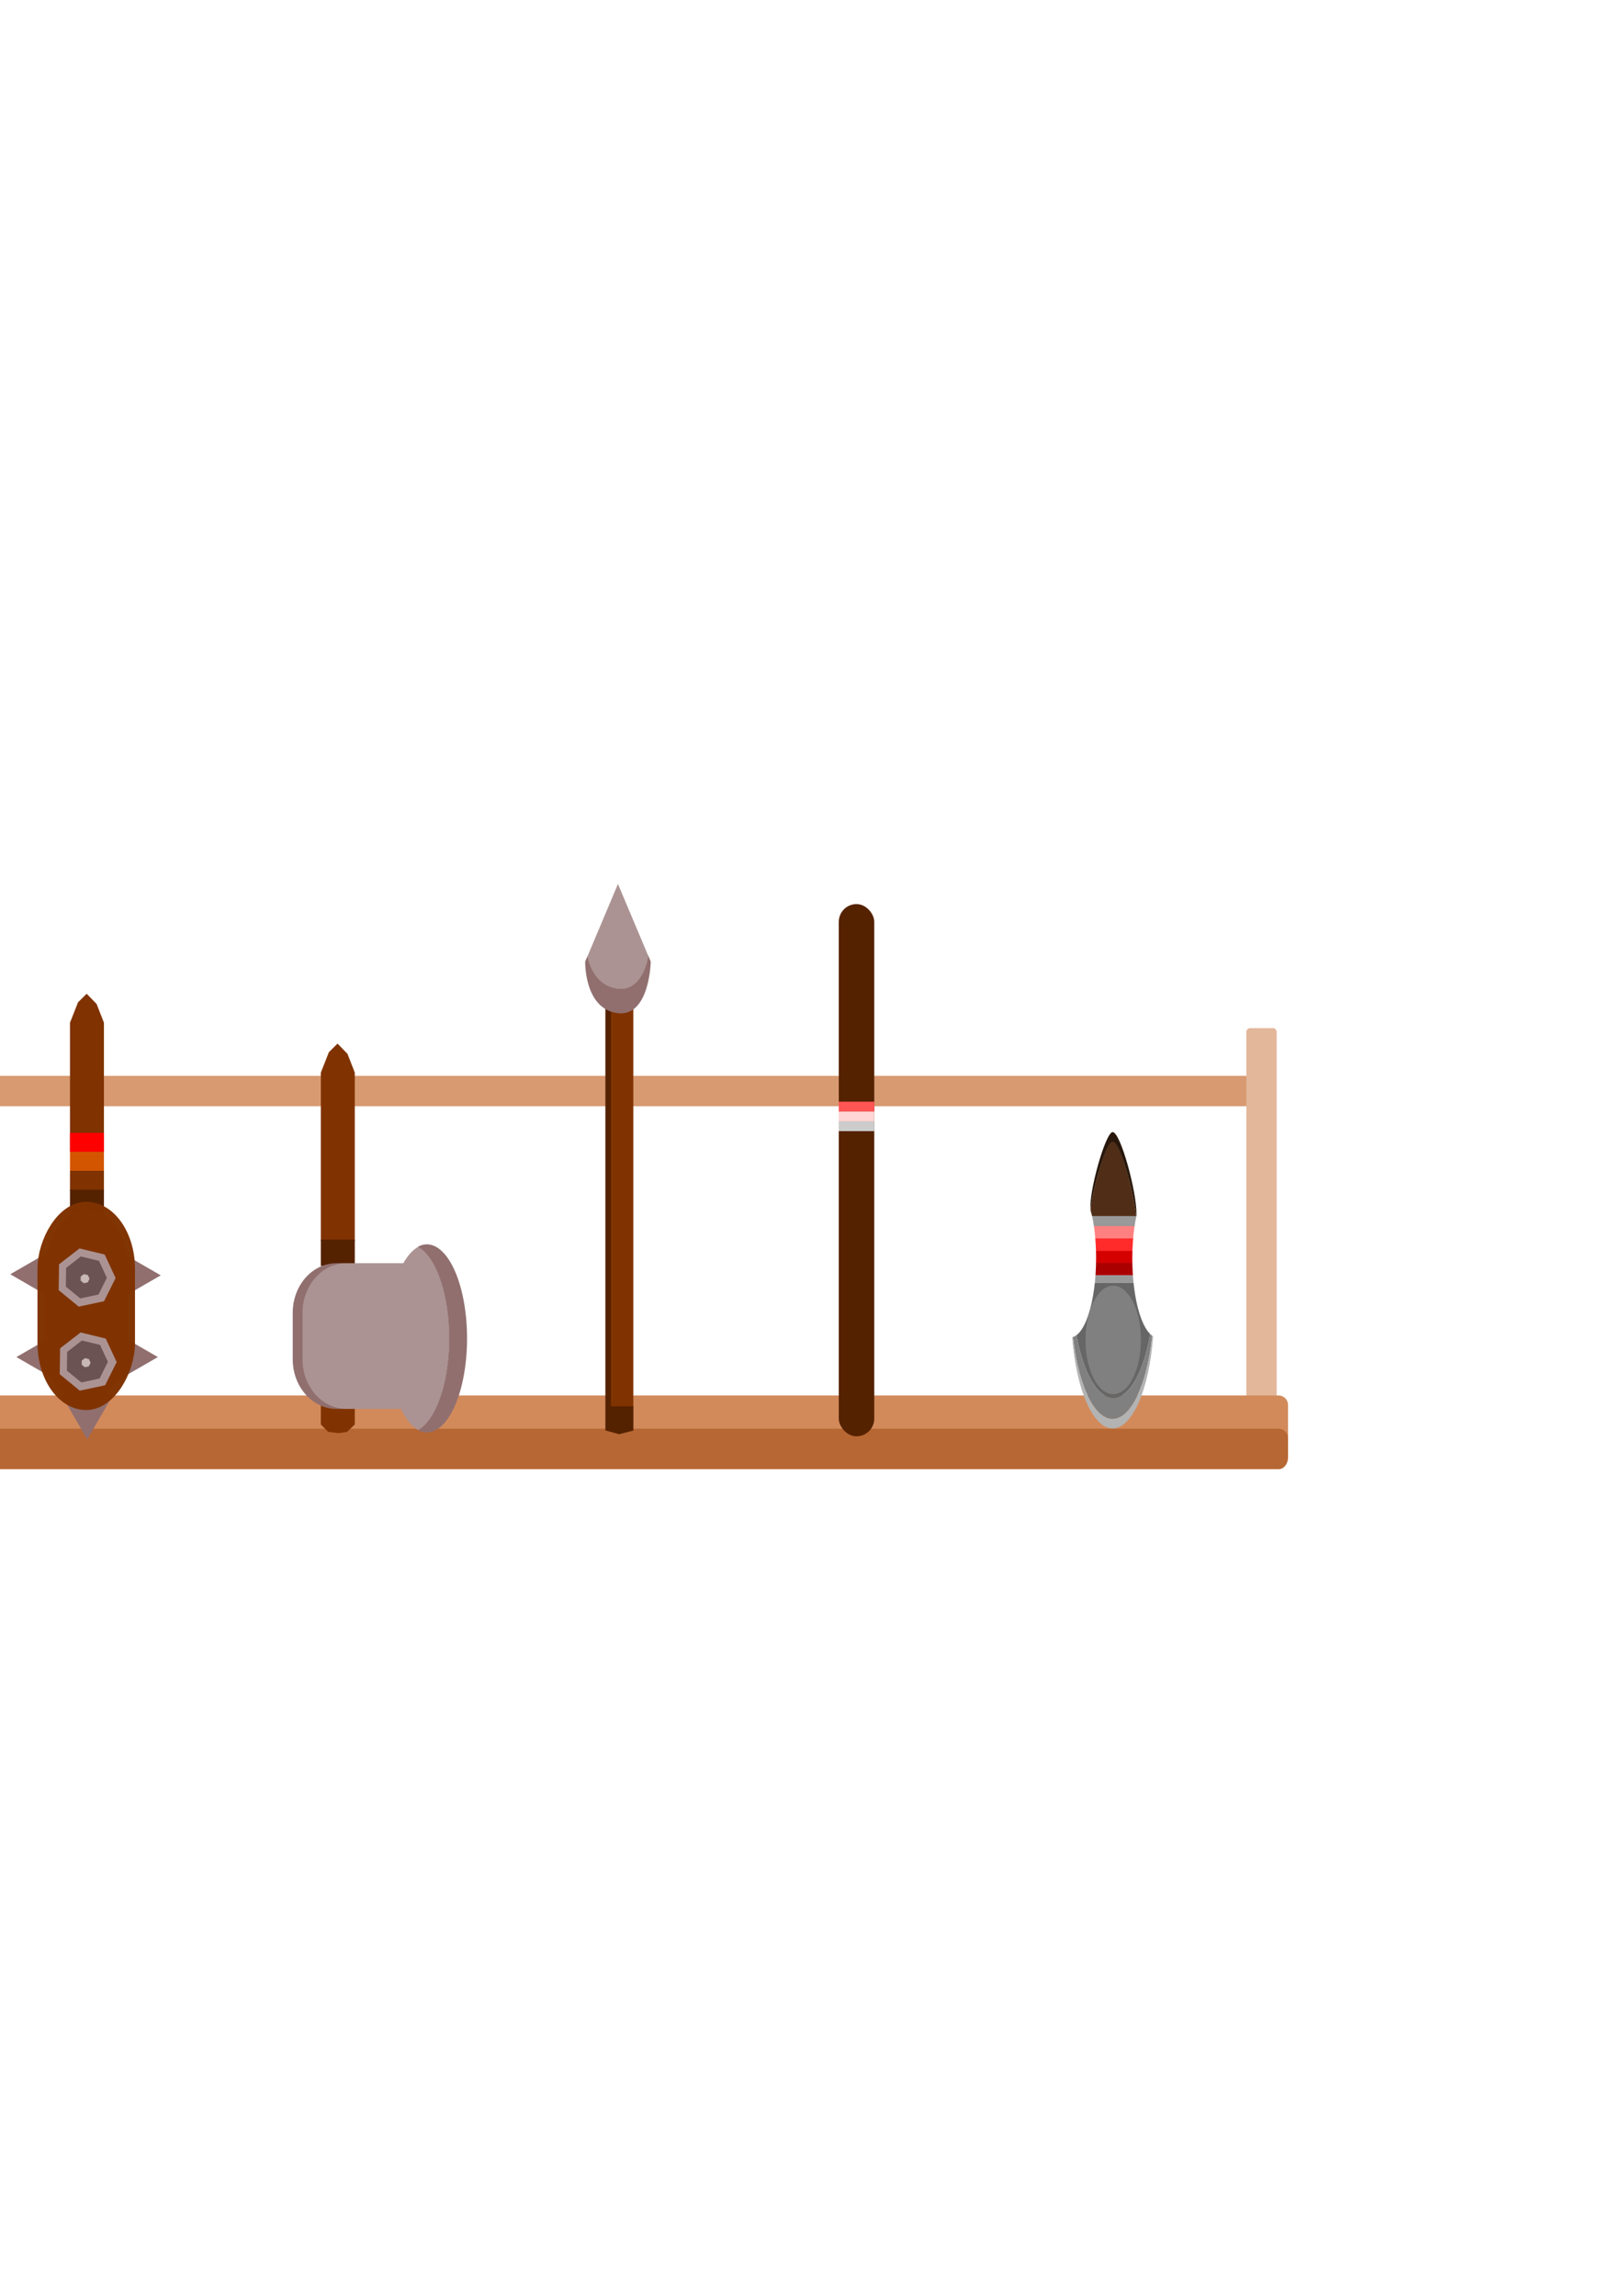 <?xml version="1.0" encoding="UTF-8" standalone="no"?>
<!-- Created with Inkscape (http://www.inkscape.org/) -->

<svg
   xmlns:dc="http://purl.org/dc/elements/1.1/"
   xmlns:cc="http://creativecommons.org/ns#"
   xmlns:rdf="http://www.w3.org/1999/02/22-rdf-syntax-ns#"
   xmlns:svg="http://www.w3.org/2000/svg"
   xmlns="http://www.w3.org/2000/svg"
   xmlns:sodipodi="http://sodipodi.sourceforge.net/DTD/sodipodi-0.dtd"
   xmlns:inkscape="http://www.inkscape.org/namespaces/inkscape"
   width="210mm"
   height="297mm"
   viewBox="0 0 210 297"
   version="1.1"
   id="svg8"
   inkscape:version="0.92.1 r15371"
   sodipodi:docname="docs #1.svg">
  <defs
     id="defs2" />
  <sodipodi:namedview
     id="base"
     pagecolor="#ffffff"
     bordercolor="#666666"
     borderopacity="1.0"
     inkscape:pageopacity="0.0"
     inkscape:pageshadow="2"
     inkscape:zoom="0.70710678"
     inkscape:cx="230.5257"
     inkscape:cy="510.69849"
     inkscape:document-units="mm"
     inkscape:current-layer="layer1"
     showgrid="false"
     inkscape:window-width="1280"
     inkscape:window-height="701"
     inkscape:window-x="-4"
     inkscape:window-y="-4"
     inkscape:window-maximized="1"
     objecttolerance="1"
     guidetolerance="1" />
  <g
     inkscape:label="Camada 1"
     inkscape:groupmode="layer"
     id="layer1">
    <g
       id="g4285"
       transform="translate(-135.411,97.367)"
       inkscape:export-xdpi="90"
       inkscape:export-ydpi="90">
      <g
         id="g4280">
        <path
           transform="scale(-1)"
           style="fill:#d89a71;fill-opacity:1;stroke:none;stroke-width:2.238;stroke-miterlimit:4;stroke-dasharray:none;stroke-opacity:0.987"
           d="m -298.976,-45.74 h 169.281 c 0.279,0 0.504,0.225 0.504,0.504 v 2.921 c 0,0.279 -0.225,0.504 -0.504,0.504 h -169.281 c -0.279,0 -0.504,-0.225 -0.504,-0.504 v -2.921 c 0,-0.279 0.225,-0.504 0.504,-0.504 z"
           id="rect4871-4-9"
           inkscape:connector-curvature="0"
           sodipodi:nodetypes="sssssssss" />
        <path
           transform="rotate(90)"
           style="fill:#e3b79a;fill-opacity:1;stroke:none;stroke-width:1.538;stroke-miterlimit:4;stroke-dasharray:none;stroke-opacity:0.987"
           d="m 36.141,-300.602 h 52.313 c 0.279,0 0.504,0.225 0.504,0.504 v 2.921 c 0,0.279 -0.225,0.504 -0.504,0.504 H 36.141 c -0.279,0 -0.504,-0.225 -0.504,-0.504 v -2.921 c 0,-0.279 0.225,-0.504 0.504,-0.504 z"
           id="rect4871-4-5"
           inkscape:connector-curvature="0"
           sodipodi:nodetypes="sssssssss" />
        <rect
           style="fill:#e3b79a;fill-opacity:1;stroke:none;stroke-width:1.538;stroke-miterlimit:4;stroke-dasharray:none;stroke-opacity:0.987"
           id="rect4871-4"
           width="53.32"
           height="3.929"
           x="35.637"
           y="-130.43"
           ry="0.504"
           transform="rotate(90)" />
      </g>
      <path
         inkscape:connector-curvature="0"
         id="path5110"
         d="m 302.069,87.67 c 0,-0.212 -0.034,-0.414 -0.096,-0.597 -0.062,-0.183 -0.151,-0.349 -0.261,-0.487 -0.111,-0.139 -0.243,-0.25 -0.389,-0.328 -0.146,-0.077 -0.307,-0.12 -0.477,-0.12 H 126.386 c -0.169,0 -0.33,0.043 -0.477,0.12 -0.146,0.077 -0.279,0.189 -0.389,0.328 -0.111,0.139 -0.2,0.304 -0.261,0.487 -0.062,0.183 -0.096,0.385 -0.096,0.597 v 3.496 c 0,0.849 0.546,1.533 1.224,1.533 h 174.46 c 0.678,0 1.224,-0.684 1.224,-1.533 z"
         style="fill:#b76733;fill-opacity:1;stroke:none;stroke-width:4.017;stroke-miterlimit:4;stroke-dasharray:none;stroke-opacity:0.987"
         sodipodi:nodetypes="ccscsscscsssscc" />
      <path
         inkscape:connector-curvature="0"
         id="rect4871"
         d="m 126.386,83.158 c -0.678,0 -1.224,0.546 -1.224,1.224 v 4.303 c 0,-0.169 0.034,-0.33 0.096,-0.477 0.062,-0.146 0.151,-0.279 0.261,-0.389 0.111,-0.111 0.243,-0.2 0.389,-0.261 0.146,-0.062 0.307,-0.096 0.477,-0.096 h 174.46 c 0.169,0 0.33,0.034 0.477,0.096 0.146,0.062 0.279,0.151 0.389,0.261 0.111,0.111 0.2,0.243 0.261,0.389 0.062,0.146 0.096,0.307 0.096,0.477 v -4.303 c 0,-0.678 -0.546,-1.224 -1.224,-1.224 z"
         style="fill:#d28a5b;fill-opacity:1;stroke:none;stroke-width:3.589;stroke-miterlimit:4;stroke-dasharray:none;stroke-opacity:0.987"
         sodipodi:nodetypes="ssccccssscccsss" />
    </g>
    <g
       id="g4293"
       inkscape:export-xdpi="90"
       inkscape:export-ydpi="90"
       transform="translate(-95.067,97.367)">
      <path
         inkscape:connector-curvature="0"
         id="path4699-4"
         d="m 136.581,63.146 v -21.758 l 1.041,-2.64 1.119,-1.109 1.286,1.326 0.946,2.422 v 21.758 z"
         style="fill:#803300;stroke:none;stroke-width:8.826;stroke-miterlimit:4;stroke-dasharray:none;stroke-opacity:0.987" />
      <path
         inkscape:connector-curvature="0"
         id="rect4567-5-7"
         d="m 136.581,62.994 h 4.393 v 3.404 h -4.393 z"
         style="fill:#552200;stroke:none;stroke-width:8.799;stroke-miterlimit:4;stroke-dasharray:none;stroke-opacity:0.987" />
      <path
         sodipodi:nodetypes="cccccccc"
         inkscape:connector-curvature="0"
         id="rect4567-5-9-7"
         d="m 140.974,84.308 v 2.606 l -1.041,0.977 -1.119,0.143 -1.286,-0.171 -0.947,-0.949 v -2.606 z"
         style="fill:#803300;stroke:none;stroke-width:3.167;stroke-miterlimit:4;stroke-dasharray:none;stroke-opacity:0.987" />
      <path
         inkscape:connector-curvature="0"
         id="path4694-9"
         d="m 139.657,84.895 c -0.38,0 -0.751,-0.045 -1.108,-0.13 -0.358,-0.085 -0.702,-0.211 -1.031,-0.373 -0.328,-0.162 -0.64,-0.361 -0.932,-0.592 -0.292,-0.231 -0.563,-0.493 -0.811,-0.784 -0.248,-0.291 -0.472,-0.609 -0.669,-0.951 -0.197,-0.342 -0.366,-0.708 -0.505,-1.093 -0.138,-0.385 -0.246,-0.789 -0.319,-1.208 -0.073,-0.419 -0.111,-0.854 -0.111,-1.299 v -5.987 c 0,-0.445 0.038,-0.88 0.111,-1.299 0.073,-0.419 0.18,-0.823 0.319,-1.208 0.138,-0.385 0.308,-0.751 0.505,-1.093 0.197,-0.342 0.421,-0.66 0.669,-0.951 0.248,-0.291 0.52,-0.553 0.811,-0.784 0.292,-0.231 0.604,-0.429 0.932,-0.592 0.328,-0.162 0.673,-0.288 1.031,-0.373 0.358,-0.085 0.728,-0.13 1.108,-0.13 h 7.472 c 3.039,0 5.485,2.868 5.485,6.43 v 5.987 c 0,3.562 -2.446,6.43 -5.485,6.43 z"
         style="fill:#ac9393;stroke:none;stroke-width:2.223;stroke-miterlimit:4;stroke-dasharray:none;stroke-opacity:0.987" />
      <path
         inkscape:connector-curvature="0"
         id="rect4653-6"
         d="m 138.618,84.895 c -3.145,0 -5.676,-2.868 -5.676,-6.43 v -5.987 c 0,-3.562 2.532,-6.43 5.676,-6.43 h 1.272 c -0.393,0 -0.777,0.045 -1.147,0.13 -0.37,0.085 -0.727,0.211 -1.067,0.373 -0.34,0.162 -0.663,0.361 -0.965,0.592 -0.302,0.231 -0.583,0.493 -0.84,0.784 -0.257,0.291 -0.488,0.609 -0.692,0.951 -0.204,0.342 -0.379,0.708 -0.522,1.093 -0.143,0.385 -0.255,0.789 -0.33,1.208 -0.075,0.419 -0.115,0.854 -0.115,1.299 v 5.987 c 0,0.445 0.039,0.88 0.115,1.299 0.075,0.419 0.187,0.823 0.33,1.208 0.143,0.385 0.319,0.751 0.522,1.093 0.204,0.342 0.435,0.66 0.692,0.951 0.256,0.291 0.538,0.553 0.84,0.784 0.302,0.231 0.625,0.429 0.965,0.592 0.34,0.162 0.696,0.288 1.067,0.373 0.37,0.085 0.754,0.13 1.147,0.13 z"
         style="fill:#916f6f;stroke:none;stroke-width:2.261;stroke-miterlimit:4;stroke-dasharray:none;stroke-opacity:0.987" />
      <path
         inkscape:connector-curvature="0"
         id="path4655-2"
         d="m 149.181,63.935 a 5.154,12.168 0 0 1 0.249,0.132 5.154,12.168 0 0 1 0.489,0.384 5.154,12.168 0 0 1 0.47,0.497 5.154,12.168 0 0 1 0.447,0.605 5.154,12.168 0 0 1 0.419,0.708 5.154,12.168 0 0 1 0.387,0.802 5.154,12.168 0 0 1 0.351,0.89 5.154,12.168 0 0 1 0.312,0.968 5.154,12.168 0 0 1 0.269,1.037 5.154,12.168 0 0 1 0.224,1.095 5.154,12.168 0 0 1 0.177,1.142 5.154,12.168 0 0 1 0.128,1.179 5.154,12.168 0 0 1 0.077,1.202 5.154,12.168 0 0 1 0.026,1.215 5.154,12.168 0 0 1 -0.013,0.861 5.154,12.168 0 0 1 -0.062,1.207 5.154,12.168 0 0 1 -0.113,1.187 5.154,12.168 0 0 1 -0.163,1.154 5.154,12.168 0 0 1 -0.21,1.11 5.154,12.168 0 0 1 -0.256,1.055 5.154,12.168 0 0 1 -0.3,0.989 5.154,12.168 0 0 1 -0.34,0.914 5.154,12.168 0 0 1 -0.377,0.829 5.154,12.168 0 0 1 -0.41,0.736 5.154,12.168 0 0 1 -0.439,0.636 5.154,12.168 0 0 1 -0.464,0.529 5.154,12.168 0 0 1 -0.484,0.417 5.154,12.168 0 0 1 -0.359,0.217 5.154,12.168 0 0 1 -4.025,-11.856 5.154,12.168 0 0 1 3.991,-11.841 z"
         style="fill:#ac9393;stroke:none;stroke-width:2.372;stroke-miterlimit:4;stroke-dasharray:none;stroke-opacity:0.987" />
      <path
         inkscape:connector-curvature="0"
         id="path4676-5"
         d="m 149.116,63.935 a 5.207,12.168 0 0 1 1.176,-0.327 5.207,12.168 0 0 1 5.207,12.168 5.207,12.168 0 0 1 -5.207,12.168 5.207,12.168 0 0 1 -1.141,-0.312 5.207,12.168 0 0 0 0.363,-0.217 5.207,12.168 0 0 0 0.489,-0.417 5.207,12.168 0 0 0 0.469,-0.529 5.207,12.168 0 0 0 0.444,-0.636 5.207,12.168 0 0 0 0.414,-0.736 5.207,12.168 0 0 0 0.381,-0.829 5.207,12.168 0 0 0 0.344,-0.914 5.207,12.168 0 0 0 0.303,-0.989 5.207,12.168 0 0 0 0.259,-1.055 5.207,12.168 0 0 0 0.212,-1.11 5.207,12.168 0 0 0 0.164,-1.154 5.207,12.168 0 0 0 0.114,-1.187 5.207,12.168 0 0 0 0.063,-1.207 5.207,12.168 0 0 0 0.013,-0.861 5.207,12.168 0 0 0 -0.026,-1.215 5.207,12.168 0 0 0 -0.078,-1.202 5.207,12.168 0 0 0 -0.129,-1.179 5.207,12.168 0 0 0 -0.178,-1.142 5.207,12.168 0 0 0 -0.226,-1.095 5.207,12.168 0 0 0 -0.272,-1.037 5.207,12.168 0 0 0 -0.315,-0.968 5.207,12.168 0 0 0 -0.355,-0.89 5.207,12.168 0 0 0 -0.391,-0.802 5.207,12.168 0 0 0 -0.423,-0.708 5.207,12.168 0 0 0 -0.452,-0.605 5.207,12.168 0 0 0 -0.475,-0.497 5.207,12.168 0 0 0 -0.494,-0.384 5.207,12.168 0 0 0 -0.252,-0.132 z"
         style="fill:#916f6f;stroke:none;stroke-width:2.385;stroke-miterlimit:4;stroke-dasharray:none;stroke-opacity:0.987" />
    </g>
    <g
       id="g4308"
       inkscape:export-xdpi="90"
       inkscape:export-ydpi="90"
       transform="translate(-170.276,97.367)">
      <g
         id="g4582"
         transform="translate(-13.845)">
        <path
           sodipodi:type="star"
           style="fill:#916f6f;stroke:none;stroke-width:3.065;stroke-miterlimit:4;stroke-dasharray:none;stroke-opacity:0.987"
           id="path4610-8-8"
           sodipodi:sides="3"
           sodipodi:cx="-195.41162"
           sodipodi:cy="-84.981506"
           sodipodi:r1="3.8756039"
           sodipodi:r2="1.937802"
           sodipodi:arg1="0.52359878"
           sodipodi:arg2="1.5707963"
           inkscape:flatsided="true"
           inkscape:rounded="0"
           inkscape:randomized="0"
           d="m -192.055,-83.044 -6.713,0 3.356,-5.813 z"
           inkscape:transform-center-x="-9.7420712e-006"
           inkscape:transform-center-y="0.96890683"
           transform="scale(-1)" />
        <path
           sodipodi:type="star"
           style="fill:#916f6f;stroke:none;stroke-width:3.065;stroke-miterlimit:4;stroke-dasharray:none;stroke-opacity:0.987"
           id="path4610-5-2"
           sodipodi:sides="3"
           sodipodi:cx="-146.57916"
           sodipodi:cy="55.50156"
           sodipodi:r1="3.8756039"
           sodipodi:r2="1.937802"
           sodipodi:arg1="0.52359878"
           sodipodi:arg2="1.5707963"
           inkscape:flatsided="true"
           inkscape:rounded="0"
           inkscape:randomized="0"
           d="m -143.223,57.439 -6.713,0 3.356,-5.813 z"
           inkscape:transform-center-x="-0.96889702"
           inkscape:transform-center-y="-3.8367655e-006"
           transform="rotate(90,21.173,235.372)" />
        <path
           sodipodi:type="star"
           style="fill:#916f6f;stroke:none;stroke-width:3.065;stroke-miterlimit:4;stroke-dasharray:none;stroke-opacity:0.987"
           id="path4610-6-7-1"
           sodipodi:sides="3"
           sodipodi:cx="-146.57916"
           sodipodi:cy="55.50156"
           sodipodi:r1="3.8756039"
           sodipodi:r2="1.937802"
           sodipodi:arg1="0.52359878"
           sodipodi:arg2="1.5707963"
           inkscape:flatsided="true"
           inkscape:rounded="0"
           inkscape:randomized="0"
           d="m -143.223,57.439 -6.713,0 3.356,-5.813 z"
           inkscape:transform-center-x="0.96889974"
           inkscape:transform-center-y="2.4632345e-006"
           transform="matrix(0,1,1,0,133.821,214.059)" />
        <path
           sodipodi:type="star"
           style="fill:#916f6f;stroke:none;stroke-width:3.065;stroke-miterlimit:4;stroke-dasharray:none;stroke-opacity:0.987"
           id="path4610-6-3"
           sodipodi:sides="3"
           sodipodi:cx="-146.57916"
           sodipodi:cy="55.50156"
           sodipodi:r1="3.8756039"
           sodipodi:r2="1.937802"
           sodipodi:arg1="0.52359878"
           sodipodi:arg2="1.5707963"
           inkscape:flatsided="true"
           inkscape:rounded="0"
           inkscape:randomized="0"
           d="m -143.223,57.439 -6.713,0 3.356,-5.813 z"
           inkscape:transform-center-x="0.96889974"
           inkscape:transform-center-y="-2.5367655e-006"
           transform="matrix(0,1,1,0,134.616,224.77)" />
        <path
           sodipodi:type="star"
           style="fill:#916f6f;stroke:none;stroke-width:3.065;stroke-miterlimit:4;stroke-dasharray:none;stroke-opacity:0.987"
           id="path4610-1"
           sodipodi:sides="3"
           sodipodi:cx="-146.57916"
           sodipodi:cy="55.50156"
           sodipodi:r1="3.8756039"
           sodipodi:r2="1.937802"
           sodipodi:arg1="0.52359878"
           sodipodi:arg2="1.5707963"
           inkscape:flatsided="true"
           inkscape:rounded="0"
           inkscape:randomized="0"
           d="m -143.223,57.439 -6.713,0 3.356,-5.813 z"
           inkscape:transform-center-x="-0.96890202"
           inkscape:transform-center-y="1.1632344e-006"
           transform="rotate(90,15.701,240.471)" />
        <path
           inkscape:connector-curvature="0"
           style="fill:#803300;stroke:none;stroke-width:8.826;stroke-miterlimit:4;stroke-dasharray:none;stroke-opacity:0.987"
           d="m 197.569,51.633 h -4.393 v -16.697 l 1.041,-2.64 1.119,-1.108 1.286,1.326 0.946,2.422 z"
           id="path4702-7" />
        <path
           inkscape:connector-curvature="0"
           style="fill:#d45500;stroke:none;stroke-width:8.826;stroke-miterlimit:4;stroke-dasharray:none;stroke-opacity:0.987"
           d="m 197.569,54.08 h -4.393 v -2.447 h 4.393 z"
           id="path4700-1" />
        <path
           inkscape:connector-curvature="0"
           style="fill:#803300;stroke:none;stroke-width:8.826;stroke-miterlimit:4;stroke-dasharray:none;stroke-opacity:0.987"
           d="m 193.176,56.695 v -2.614 h 4.393 v 2.614 z"
           id="path4699-3-4" />
        <path
           style="fill:#552200;stroke:none;stroke-width:8.799;stroke-miterlimit:4;stroke-dasharray:none;stroke-opacity:0.987"
           d="m 193.176,56.543 h 4.393 v 3.404 h -4.393 z"
           id="rect4567-5-2-3"
           inkscape:connector-curvature="0" />
        <rect
           style="fill:#803300;stroke:#803300;stroke-width:1.87;stroke-miterlimit:4;stroke-dasharray:none;stroke-opacity:0.987"
           id="rect4814-5"
           width="10.748"
           height="25.071"
           x="189.905"
           y="-84.111"
           ry="7.741"
           transform="scale(1,-1)" />
        <path
           sodipodi:type="star"
           style="fill:#ac9393;stroke:none;stroke-width:2.064;stroke-miterlimit:4;stroke-dasharray:none;stroke-opacity:0.987"
           id="path4838-85"
           sodipodi:sides="7"
           sodipodi:cx="195.35416"
           sodipodi:cy="-78.78421"
           sodipodi:r1="3.8608179"
           sodipodi:r2="3.478477"
           sodipodi:arg1="0.88344344"
           sodipodi:arg2="1.3322424"
           inkscape:flatsided="true"
           inkscape:rounded="0"
           inkscape:randomized="0"
           d="m 197.804,-75.8 -3.255,0.792 -2.649,-2.052 -0.047,-3.35 2.59,-2.126 3.277,0.699 1.496,2.998 z"
           inkscape:transform-center-x="-0.17929765"
           inkscape:transform-center-y="-0.01215283"
           transform="scale(1,-1)" />
        <path
           sodipodi:type="star"
           style="fill:#6c5353;stroke:none;stroke-width:1.488;stroke-miterlimit:4;stroke-dasharray:none;stroke-opacity:0.987"
           id="path4838-8-1"
           sodipodi:sides="7"
           sodipodi:cx="195.30067"
           sodipodi:cy="-78.769958"
           sodipodi:r1="2.7828999"
           sodipodi:r2="2.5073056"
           sodipodi:arg1="0.88344344"
           sodipodi:arg2="1.3322424"
           inkscape:flatsided="true"
           inkscape:rounded="0"
           inkscape:randomized="0"
           d="m 197.066,-76.619 -2.347,0.571 -1.909,-1.479 -0.034,-2.415 1.867,-1.532 2.362,0.504 1.078,2.161 z"
           inkscape:transform-center-x="-0.12926161"
           inkscape:transform-center-y="-0.0087713161"
           transform="scale(1,-1)" />
        <path
           sodipodi:type="star"
           style="fill:#c8b7b7;stroke:none;stroke-width:0.323;stroke-miterlimit:4;stroke-dasharray:none;stroke-opacity:0.987"
           id="path4838-8-6-6"
           sodipodi:sides="7"
           sodipodi:cx="195.2411"
           sodipodi:cy="-78.91925"
           sodipodi:r1="0.60492861"
           sodipodi:r2="0.54502183"
           sodipodi:arg1="0.88344344"
           sodipodi:arg2="1.3322424"
           inkscape:flatsided="true"
           inkscape:rounded="0"
           inkscape:randomized="0"
           d="m 195.625,-78.452 -0.51,0.124 -0.415,-0.321 -0.007,-0.525 0.406,-0.333 0.513,0.11 0.234,0.47 z"
           inkscape:transform-center-x="-0.028090247"
           inkscape:transform-center-y="-0.0018991991"
           transform="scale(1,-1)" />
        <path
           sodipodi:type="star"
           style="fill:#ac9393;stroke:none;stroke-width:2.064;stroke-miterlimit:4;stroke-dasharray:none;stroke-opacity:0.987"
           id="path4838-4-9"
           sodipodi:sides="7"
           sodipodi:cx="195.21735"
           sodipodi:cy="-67.914139"
           sodipodi:r1="3.8608179"
           sodipodi:r2="3.4784772"
           sodipodi:arg1="0.88344344"
           sodipodi:arg2="1.3322424"
           inkscape:flatsided="true"
           inkscape:rounded="0"
           inkscape:randomized="0"
           d="m 197.667,-64.93 -3.255,0.792 -2.649,-2.052 -0.047,-3.35 2.59,-2.126 3.277,0.699 1.496,2.998 z"
           inkscape:transform-center-x="-0.17929765"
           inkscape:transform-center-y="-0.012168089"
           transform="scale(1,-1)" />
        <path
           sodipodi:type="star"
           style="fill:#6c5353;stroke:none;stroke-width:1.488;stroke-miterlimit:4;stroke-dasharray:none;stroke-opacity:0.987"
           id="path4838-8-3-1"
           sodipodi:sides="7"
           sodipodi:cx="195.16388"
           sodipodi:cy="-67.899933"
           sodipodi:r1="2.7829001"
           sodipodi:r2="2.5073056"
           sodipodi:arg1="0.88344344"
           sodipodi:arg2="1.3322424"
           inkscape:flatsided="true"
           inkscape:rounded="0"
           inkscape:randomized="0"
           d="m 196.93,-65.749 -2.347,0.571 -1.909,-1.479 -0.034,-2.415 1.867,-1.532 2.362,0.504 1.078,2.161 z"
           inkscape:transform-center-x="-0.12926161"
           inkscape:transform-center-y="-0.0087560573"
           transform="scale(1,-1)" />
        <path
           sodipodi:type="star"
           style="fill:#c8b7b7;stroke:none;stroke-width:0.323;stroke-miterlimit:4;stroke-dasharray:none;stroke-opacity:0.987"
           id="path4838-8-6-1-1"
           sodipodi:sides="7"
           sodipodi:cx="195.10431"
           sodipodi:cy="-68.049179"
           sodipodi:r1="0.60492861"
           sodipodi:r2="0.54502183"
           sodipodi:arg1="0.88344344"
           sodipodi:arg2="1.3322424"
           inkscape:flatsided="true"
           inkscape:rounded="0"
           inkscape:randomized="0"
           d="m 195.488,-67.582 -0.51,0.124 -0.415,-0.321 -0.007,-0.525 0.406,-0.333 0.513,0.11 0.234,0.47 z"
           inkscape:transform-center-x="-0.028090247"
           inkscape:transform-center-y="-0.0019144579"
           transform="scale(1,-1)" />
        <path
           inkscape:connector-curvature="0"
           style="fill:#ff0000;stroke:none;stroke-width:8.826;stroke-miterlimit:4;stroke-dasharray:none;stroke-opacity:0.987"
           d="m 197.569,51.633 h -4.393 v -2.447 h 4.393 z"
           id="path4700-7-9" />
      </g>
    </g>
    <g
       id="g4302"
       inkscape:export-xdpi="90"
       inkscape:export-ydpi="90"
       transform="translate(-126.123,97.367)">
      <g
         id="g4563"
         transform="translate(35.547)">
        <path
           style="fill:#ac9393;stroke:none;stroke-width:0.319px;stroke-linecap:butt;stroke-linejoin:miter;stroke-opacity:1"
           d="m 166.618,26.281 c 0.055,0.245 0.054,0.434 0.134,0.69 0.124,0.396 0.281,0.798 0.48,1.182 0.199,0.384 0.44,0.751 0.732,1.077 0.292,0.327 0.634,0.614 1.037,0.839 0.201,0.113 0.417,0.21 0.649,0.288 0.232,0.079 0.481,0.139 0.746,0.179 0.265,0.04 0.515,0.048 0.749,0.029 0.234,-0.019 0.453,-0.064 0.659,-0.134 0.41,-0.139 0.764,-0.372 1.068,-0.669 0.305,-0.297 0.561,-0.659 0.776,-1.055 0.215,-0.396 0.39,-0.828 0.531,-1.263 0.14,-0.432 0.171,-0.795 0.253,-1.208 l -3.898,-9.25 z"
           id="path4585-2"
           inkscape:connector-curvature="0" />
        <g
           id="g4556">
          <path
             sodipodi:nodetypes="cccccccc"
             inkscape:connector-curvature="0"
             id="path4621-1"
             d="m 169.674,32.988 h -0.769 v 54.69 l 1.784,0.495 1.84,-0.478 v -3.227 h -2.856 z"
             style="fill:#552200;stroke:none;stroke-width:9.492;stroke-miterlimit:4;stroke-dasharray:none;stroke-opacity:0.987" />
          <path
             inkscape:connector-curvature="0"
             id="rect4567-3"
             d="m 169.618,32.988 v 51.576 h 2.904 v -51.576 z"
             style="fill:#803300;stroke:none;stroke-width:9.58;stroke-miterlimit:4;stroke-dasharray:none;stroke-opacity:0.987" />
        </g>
        <path
           style="fill:#916f6f;stroke:none;stroke-width:0.319px;stroke-linecap:butt;stroke-linejoin:miter;stroke-opacity:1"
           d="m 166.618,26.257 -0.326,0.773 c 0,0 -0.143,6.027 4.104,6.658 4.248,0.631 4.381,-6.658 4.381,-6.658 l -0.345,-0.818 c -0.082,0.413 -0.113,0.776 -0.253,1.208 -0.141,0.436 -0.316,0.867 -0.531,1.263 -0.215,0.396 -0.471,0.758 -0.776,1.055 -0.305,0.297 -0.658,0.53 -1.068,0.669 -0.205,0.07 -0.424,0.115 -0.659,0.134 -0.234,0.019 -0.484,0.01 -0.749,-0.029 -0.265,-0.04 -0.514,-0.1 -0.746,-0.179 -0.232,-0.079 -0.448,-0.176 -0.649,-0.288 -0.403,-0.225 -0.745,-0.512 -1.037,-0.839 -0.292,-0.327 -0.533,-0.693 -0.732,-1.077 -0.199,-0.384 -0.356,-0.785 -0.48,-1.182 -0.08,-0.255 -0.079,-0.444 -0.134,-0.69 z"
           id="path4603-6"
           inkscape:connector-curvature="0" />
      </g>
    </g>
    <g
       transform="matrix(0,0.153,-0.153,0,149.164,180.842)"
       style="enable-background:new"
       id="g4692"
       inkscape:export-filename="F:\MyGames\The Toekoms of orixas\Assest\NPCs\GuardMelee\Inkscape\Parts\g4692.png"
       inkscape:export-xdpi="96.787834"
       inkscape:export-ydpi="96.787834">
      <path
         inkscape:connector-curvature="0"
         id="path5094"
         d="m -153.791,51.341 v -37.38 c -0.174,-0.014 -0.34,-0.03 -0.515,-0.043 v 37.525 c 0.043,-0.01 0.085,-0.02 0.129,-0.03 0.125,-0.026 0.261,-0.046 0.387,-0.072 z"
         style="opacity:1;fill:#666666;fill-opacity:1;fill-rule:nonzero;stroke:none;stroke-width:0;stroke-linecap:round;stroke-linejoin:miter;stroke-miterlimit:4;stroke-dasharray:none;stroke-opacity:0.898;paint-order:normal" />
      <path
         inkscape:connector-curvature="0"
         id="path5150"
         d="m -103.774,48.487 c 1.848,0.131 3.689,0.274 5.496,0.455 0.386,0.039 0.754,0.094 1.138,0.135 v -32.803 c -0.907,0.096 -1.795,0.21 -2.715,0.293 -1.291,0.116 -2.61,0.195 -3.92,0.285 z"
         style="opacity:1;fill:#999999;fill-opacity:1;fill-rule:nonzero;stroke:none;stroke-width:0;stroke-linecap:round;stroke-linejoin:miter;stroke-miterlimit:4;stroke-dasharray:none;stroke-opacity:0.898;paint-order:normal" />
      <path
         inkscape:connector-curvature="0"
         id="path5159"
         d="m -144.794,15.486 c -1.698,-0.244 -3.385,-0.497 -5.015,-0.786 -1.199,-0.222 -2.377,-0.457 -3.532,-0.703 -0.139,-0.017 -0.298,-0.026 -0.45,-0.037 v 37.38 c 1.758,-0.361 3.557,-0.701 5.412,-1.007 1.167,-0.193 2.385,-0.35 3.585,-0.52 z"
         style="opacity:1;fill:#999999;fill-opacity:1;fill-rule:nonzero;stroke:none;stroke-width:0;stroke-linecap:round;stroke-linejoin:miter;stroke-miterlimit:4;stroke-dasharray:none;stroke-opacity:0.898;paint-order:normal" />
      <path
         inkscape:connector-curvature="0"
         id="path5197"
         d="m -53.03,64.603 c 0.338,0.457 0.648,0.917 0.894,1.38 0.274,0.516 0.471,1.036 0.629,1.557 0.134,-0.015 0.276,-0.024 0.41,-0.039 2.709,-0.303 5.363,-0.646 7.956,-1.027 2.594,-0.38 5.127,-0.799 7.596,-1.252 2.469,-0.454 4.874,-0.943 7.209,-1.465 2.335,-0.523 4.601,-1.078 6.793,-1.666 1.096,-0.294 2.174,-0.595 3.232,-0.904 1.058,-0.309 2.098,-0.626 3.118,-0.95 1.02,-0.324 2.02,-0.655 2.999,-0.994 0.98,-0.338 1.94,-0.684 2.879,-1.036 0.939,-0.352 1.857,-0.712 2.753,-1.077 0.897,-0.366 1.772,-0.738 2.625,-1.116 0.853,-0.379 1.685,-0.763 2.493,-1.154 0.809,-0.391 1.595,-0.788 2.358,-1.19 0.763,-0.403 1.503,-0.811 2.219,-1.225 0.716,-0.414 1.409,-0.834 2.077,-1.258 0.668,-0.425 1.312,-0.855 1.931,-1.29 0.619,-0.435 1.213,-0.875 1.782,-1.32 0.569,-0.445 1.112,-0.894 1.629,-1.348 0.517,-0.454 1.008,-0.913 1.473,-1.375 0.464,-0.463 0.902,-0.93 1.313,-1.401 0.411,-0.471 0.794,-0.946 1.149,-1.424 0.356,-0.479 0.683,-0.961 0.983,-1.447 0.299,-0.486 0.57,-0.975 0.813,-1.467 0.242,-0.492 0.455,-0.988 0.639,-1.487 0.184,-0.499 0.337,-1 0.461,-1.504 0.124,-0.504 0.218,-1.011 0.281,-1.52 0.063,-0.509 0.096,-1.021 0.097,-1.535 0,-0.517 -0.033,-1.032 -0.096,-1.545 -0.063,-0.513 -0.158,-1.023 -0.283,-1.53 -0.125,-0.507 -0.281,-1.012 -0.466,-1.514 -0.185,-0.502 -0.401,-1 -0.646,-1.496 -0.245,-0.495 -0.518,-0.988 -0.821,-1.476 -0.303,-0.489 -0.634,-0.974 -0.994,-1.455 -0.36,-0.481 -0.747,-0.959 -1.162,-1.432 -0.415,-0.474 -0.858,-0.943 -1.328,-1.408 -0.47,-0.465 -0.966,-0.926 -1.489,-1.382 -0.523,-0.456 -1.072,-0.908 -1.647,-1.355 -0.575,-0.447 -1.176,-0.889 -1.801,-1.326 -0.626,-0.437 -1.277,-0.869 -1.952,-1.295 -0.675,-0.427 -1.375,-0.848 -2.099,-1.263 -0.724,-0.416 -1.472,-0.826 -2.243,-1.23 -0.771,-0.404 -1.566,-0.802 -2.383,-1.195 -0.817,-0.392 -1.657,-0.778 -2.52,-1.157 -0.862,-0.38 -1.747,-0.753 -2.653,-1.119 -0.906,-0.366 -1.834,-0.726 -2.782,-1.079 -0.949,-0.353 -1.918,-0.699 -2.908,-1.038 -0.99,-0.339 -2,-0.671 -3.03,-0.995 -1.03,-0.324 -2.08,-0.641 -3.149,-0.95 -1.069,-0.309 -2.157,-0.61 -3.264,-0.904 -2.214,-0.587 -4.502,-1.141 -6.859,-1.662 -2.358,-0.521 -4.785,-1.008 -7.277,-1.458 -2.492,-0.451 -5.049,-0.865 -7.665,-1.242 -2.617,-0.376 -5.294,-0.715 -8.026,-1.013 -0.253,-0.028 -0.52,-0.044 -0.774,-0.071 -0.376,0.535 -0.794,1.067 -1.294,1.591 -0.034,0.036 -0.076,0.071 -0.111,0.107 0.077,0.014 0.16,0.024 0.237,0.038 2.492,0.451 4.919,0.938 7.277,1.458 2.358,0.521 4.646,1.076 6.859,1.662 1.107,0.293 2.195,0.595 3.264,0.904 1.069,0.309 2.119,0.626 3.149,0.95 1.03,0.324 2.04,0.656 3.03,0.995 0.99,0.339 1.959,0.685 2.908,1.038 0.949,0.353 1.876,0.713 2.782,1.079 0.906,0.366 1.791,0.74 2.653,1.119 0.862,0.38 1.702,0.765 2.52,1.157 0.817,0.392 1.612,0.79 2.383,1.195 0.771,0.404 1.519,0.814 2.243,1.23 0.724,0.416 1.424,0.837 2.099,1.263 0.675,0.427 1.326,0.858 1.952,1.295 0.626,0.437 1.226,0.879 1.801,1.326 0.575,0.447 1.124,0.899 1.647,1.355 0.523,0.456 1.019,0.917 1.489,1.382 0.47,0.465 0.912,0.935 1.328,1.408 0.415,0.473 0.803,0.951 1.162,1.432 0.36,0.481 0.691,0.967 0.994,1.455 0.303,0.489 0.576,0.981 0.821,1.476 0.245,0.495 0.46,0.994 0.646,1.496 0.185,0.502 0.341,1.006 0.466,1.514 0.125,0.507 0.22,1.018 0.283,1.53 0.063,0.513 0.096,1.027 0.096,1.545 -0.002,0.514 -0.034,1.026 -0.097,1.535 -0.063,0.509 -0.157,1.016 -0.281,1.52 -0.124,0.504 -0.278,1.006 -0.461,1.504 -0.184,0.499 -0.397,0.994 -0.639,1.487 -0.242,0.492 -0.513,0.982 -0.813,1.467 -0.299,0.486 -0.627,0.968 -0.983,1.447 -0.356,0.479 -0.739,0.953 -1.149,1.424 -0.411,0.471 -0.848,0.938 -1.313,1.401 -0.464,0.463 -0.955,0.921 -1.473,1.375 -0.517,0.454 -1.061,0.903 -1.629,1.348 -0.569,0.445 -1.163,0.885 -1.782,1.32 -0.619,0.435 -1.263,0.865 -1.931,1.29 -0.668,0.425 -1.361,0.844 -2.077,1.258 -0.716,0.414 -1.456,0.822 -2.219,1.225 -0.763,0.403 -1.549,0.8 -2.358,1.19 -0.809,0.391 -1.64,0.776 -2.493,1.154 -0.853,0.379 -1.729,0.751 -2.625,1.116 -0.897,0.366 -1.814,0.725 -2.753,1.077 -0.939,0.352 -1.899,0.698 -2.879,1.036 -0.98,0.338 -1.98,0.67 -2.999,0.994 -1.02,0.324 -2.059,0.641 -3.118,0.95 -1.058,0.309 -2.136,0.611 -3.232,0.904 -2.192,0.587 -4.458,1.143 -6.793,1.666 -2.288,0.512 -4.646,0.99 -7.062,1.435 z"
         style="opacity:1;fill:#808080;fill-opacity:1;fill-rule:nonzero;stroke:none;stroke-width:0;stroke-linecap:round;stroke-linejoin:miter;stroke-miterlimit:4;stroke-dasharray:none;stroke-opacity:0.898;paint-order:normal" />
      <path
         inkscape:connector-curvature="0"
         id="path5179"
         d="m -53.03,64.603 c 2.416,-0.446 4.774,-0.924 7.062,-1.435 2.335,-0.523 4.601,-1.078 6.793,-1.666 1.096,-0.294 2.174,-0.595 3.232,-0.904 1.058,-0.309 2.098,-0.626 3.118,-0.95 1.02,-0.324 2.02,-0.655 2.999,-0.994 0.98,-0.338 1.94,-0.684 2.879,-1.036 0.939,-0.352 1.857,-0.712 2.753,-1.077 0.897,-0.366 1.772,-0.738 2.625,-1.116 0.853,-0.379 1.685,-0.763 2.493,-1.154 0.809,-0.391 1.595,-0.788 2.358,-1.19 0.763,-0.403 1.503,-0.811 2.219,-1.225 0.716,-0.414 1.409,-0.834 2.077,-1.258 0.668,-0.425 1.312,-0.855 1.931,-1.29 0.619,-0.435 1.213,-0.875 1.782,-1.32 0.569,-0.445 1.112,-0.894 1.629,-1.348 0.517,-0.454 1.008,-0.913 1.473,-1.375 0.464,-0.463 0.902,-0.93 1.313,-1.401 0.411,-0.471 0.794,-0.946 1.149,-1.424 0.356,-0.479 0.683,-0.961 0.983,-1.447 0.299,-0.486 0.57,-0.975 0.813,-1.467 0.242,-0.492 0.455,-0.988 0.639,-1.487 0.184,-0.499 0.337,-1 0.461,-1.504 0.124,-0.504 0.218,-1.011 0.281,-1.52 0.063,-0.509 0.096,-1.021 0.097,-1.535 0,-0.517 -0.033,-1.032 -0.096,-1.545 -0.063,-0.513 -0.158,-1.023 -0.283,-1.53 -0.125,-0.507 -0.281,-1.012 -0.466,-1.514 -0.185,-0.502 -0.401,-1 -0.646,-1.496 -0.245,-0.495 -0.518,-0.988 -0.821,-1.476 -0.303,-0.489 -0.634,-0.974 -0.994,-1.455 -0.36,-0.481 -0.747,-0.959 -1.162,-1.432 -0.415,-0.474 -0.858,-0.943 -1.328,-1.408 -0.47,-0.465 -0.966,-0.926 -1.489,-1.382 -0.523,-0.456 -1.072,-0.908 -1.647,-1.355 -0.575,-0.447 -1.176,-0.889 -1.801,-1.326 -0.626,-0.437 -1.277,-0.869 -1.952,-1.295 -0.675,-0.427 -1.375,-0.848 -2.099,-1.263 -0.724,-0.416 -1.472,-0.826 -2.243,-1.23 -0.771,-0.404 -1.566,-0.802 -2.383,-1.195 -0.817,-0.392 -1.657,-0.778 -2.52,-1.157 -0.862,-0.38 -1.747,-0.753 -2.653,-1.119 -0.906,-0.366 -1.834,-0.726 -2.782,-1.079 -0.949,-0.353 -1.918,-0.699 -2.908,-1.038 -0.99,-0.339 -2,-0.671 -3.03,-0.995 -1.03,-0.324 -2.08,-0.641 -3.149,-0.95 -1.069,-0.309 -2.157,-0.61 -3.264,-0.904 -2.214,-0.587 -4.502,-1.141 -6.859,-1.662 -2.358,-0.521 -4.785,-1.008 -7.277,-1.458 -0.077,-0.014 -0.16,-0.025 -0.237,-0.038 -0.635,0.654 -1.358,1.299 -2.181,1.931 -0.868,0.666 -1.839,1.318 -2.908,1.953 -1.069,0.635 -2.235,1.252 -3.494,1.849 -1.259,0.597 -2.609,1.173 -4.046,1.727 -1.436,0.553 -2.957,1.083 -4.557,1.587 -1.6,0.504 -3.276,0.982 -5.022,1.431 -1.747,0.45 -3.562,0.871 -5.438,1.262 -1.876,0.391 -3.812,0.751 -5.799,1.079 -1.987,0.328 -4.024,0.624 -6.102,0.886 -1.189,0.15 -2.416,0.264 -3.629,0.391 v 32.803 c 1.734,0.185 3.46,0.378 5.142,0.609 2.054,0.282 4.063,0.597 6.02,0.943 1.957,0.347 3.859,0.725 5.699,1.134 1.84,0.408 3.617,0.847 5.322,1.313 1.705,0.466 3.338,0.96 4.892,1.478 1.554,0.519 3.026,1.063 4.412,1.629 1.386,0.567 2.684,1.156 3.889,1.764 1.205,0.609 2.315,1.237 3.326,1.881 1.011,0.645 1.923,1.306 2.731,1.98 0.808,0.674 1.511,1.361 2.108,2.058 0.209,0.244 0.387,0.49 0.57,0.736 z"
         style="opacity:1;fill:#666666;fill-opacity:1;fill-rule:nonzero;stroke:none;stroke-width:0;stroke-linecap:round;stroke-linejoin:miter;stroke-miterlimit:4;stroke-dasharray:none;stroke-opacity:0.898;paint-order:normal" />
      <path
         inkscape:connector-curvature="0"
         id="path5087"
         d="m -52.079,-0.288 c -0.038,0.086 -0.078,0.171 -0.119,0.256 -0.107,0.171 -0.241,0.34 -0.36,0.511 0.254,0.027 0.521,0.044 0.774,0.071 2.732,0.298 5.409,0.636 8.026,1.013 2.617,0.376 5.173,0.791 7.665,1.242 2.492,0.451 4.919,0.938 7.277,1.458 2.358,0.521 4.646,1.075 6.859,1.662 1.107,0.293 2.195,0.595 3.264,0.904 1.069,0.309 2.119,0.626 3.149,0.95 1.03,0.324 2.04,0.656 3.03,0.995 0.99,0.339 1.959,0.685 2.908,1.038 0.949,0.353 1.876,0.713 2.782,1.079 0.906,0.366 1.791,0.74 2.653,1.119 0.862,0.38 1.702,0.765 2.52,1.157 0.817,0.392 1.612,0.79 2.383,1.195 0.771,0.404 1.519,0.814 2.243,1.23 0.724,0.416 1.424,0.837 2.099,1.263 0.675,0.427 1.326,0.858 1.952,1.295 0.626,0.437 1.226,0.879 1.801,1.326 0.575,0.447 1.124,0.899 1.647,1.355 0.523,0.456 1.019,0.917 1.489,1.382 0.47,0.465 0.912,0.935 1.328,1.408 0.415,0.473 0.803,0.951 1.162,1.432 0.36,0.481 0.691,0.967 0.994,1.455 0.303,0.489 0.576,0.981 0.821,1.476 0.245,0.495 0.46,0.994 0.646,1.496 0.185,0.502 0.341,1.006 0.466,1.514 0.125,0.507 0.22,1.018 0.283,1.53 0.063,0.513 0.096,1.027 0.096,1.545 -0.002,0.514 -0.034,1.026 -0.097,1.535 -0.063,0.509 -0.157,1.016 -0.281,1.52 -0.124,0.504 -0.278,1.006 -0.461,1.504 -0.184,0.499 -0.397,0.994 -0.639,1.487 -0.242,0.492 -0.513,0.982 -0.813,1.467 -0.299,0.486 -0.627,0.968 -0.983,1.447 -0.356,0.479 -0.739,0.953 -1.149,1.424 -0.411,0.471 -0.848,0.938 -1.313,1.401 -0.464,0.463 -0.955,0.921 -1.473,1.375 -0.517,0.454 -1.061,0.903 -1.629,1.348 -0.569,0.445 -1.163,0.885 -1.782,1.32 -0.619,0.435 -1.263,0.865 -1.931,1.29 -0.668,0.425 -1.36,0.844 -2.077,1.258 -0.716,0.414 -1.456,0.822 -2.219,1.225 -0.763,0.403 -1.549,0.8 -2.358,1.19 -0.809,0.391 -1.64,0.776 -2.493,1.154 -0.853,0.379 -1.729,0.751 -2.625,1.116 -0.897,0.366 -1.814,0.725 -2.753,1.077 -0.939,0.352 -1.899,0.698 -2.879,1.036 -0.98,0.338 -1.98,0.67 -2.999,0.994 -1.02,0.324 -2.059,0.641 -3.118,0.95 -1.058,0.309 -2.136,0.611 -3.232,0.904 -2.192,0.587 -4.458,1.143 -6.793,1.666 -2.335,0.523 -4.74,1.012 -7.209,1.465 -2.469,0.454 -5.003,0.872 -7.596,1.252 -2.594,0.38 -5.247,0.723 -7.956,1.027 -0.134,0.015 -0.276,0.024 -0.41,0.039 0.06,0.199 0.133,0.397 0.177,0.596 0.003,0.029 0.007,0.058 0.009,0.087 45.037,-3.55 77.109,-17.778 77.144,-34.221 C 25.802,17.451 -6.671,3.158 -52.079,-0.288 Z"
         style="opacity:1;fill:#b3b3b3;fill-opacity:1;fill-rule:nonzero;stroke:none;stroke-width:0;stroke-linecap:round;stroke-linejoin:miter;stroke-miterlimit:4;stroke-dasharray:none;stroke-opacity:0.898;paint-order:normal" />
      <path
         inkscape:connector-curvature="0"
         id="path5217"
         d="m -153.823,14.239 c -1.496,0.141 -3.073,0.322 -4.735,0.549 -1.733,0.237 -3.546,0.517 -5.415,0.836 -1.87,0.319 -3.796,0.677 -5.757,1.067 -1.961,0.39 -3.957,0.814 -5.965,1.264 -2.008,0.451 -4.027,0.929 -6.037,1.428 -2.009,0.5 -4.009,1.021 -5.975,1.559 -1.966,0.538 -3.899,1.091 -5.777,1.655 -1.878,0.564 -3.7,1.139 -5.445,1.719 -1.745,0.58 -3.411,1.164 -4.978,1.749 -1.566,0.584 -3.032,1.167 -4.375,1.745 -1.343,0.577 -2.563,1.149 -3.638,1.708 -0.537,0.28 -1.039,0.556 -1.501,0.829 -0.462,0.273 -0.885,0.542 -1.266,0.807 -0.381,0.265 -0.72,0.526 -1.014,0.782 -0.294,0.256 -0.544,0.507 -0.746,0.751 -0.202,0.245 -0.356,0.484 -0.46,0.717 -0.104,0.233 -0.157,0.459 -0.158,0.678 5.7e-4,0.099 0.016,0.201 0.044,0.305 0.029,0.104 0.072,0.21 0.128,0.318 0.112,0.217 0.279,0.442 0.496,0.675 0.217,0.233 0.484,0.473 0.799,0.721 0.315,0.247 0.677,0.502 1.084,0.761 0.406,0.26 0.857,0.526 1.348,0.797 0.491,0.271 1.024,0.546 1.594,0.826 1.14,0.559 2.43,1.134 3.844,1.718 1.414,0.584 2.953,1.176 4.59,1.769 1.637,0.593 3.372,1.188 5.178,1.776 1.807,0.588 3.686,1.17 5.61,1.738 1.925,0.568 3.895,1.123 5.886,1.656 1.99,0.533 4,1.045 6.004,1.529 2.004,0.484 4.001,0.939 5.966,1.359 1.965,0.419 3.898,0.803 5.772,1.143 1.874,0.34 3.689,0.637 5.42,0.884 1.626,0.231 3.16,0.409 4.614,0.545 0.922,-0.125 1.707,-0.311 2.311,-0.574 0.836,-0.202 1.689,-0.396 2.553,-0.585 z"
         style="opacity:1;fill:#502d16;fill-opacity:1;fill-rule:nonzero;stroke:none;stroke-width:0;stroke-linecap:round;stroke-linejoin:miter;stroke-miterlimit:4;stroke-dasharray:none;stroke-opacity:0.898;paint-order:normal" />
      <path
         inkscape:connector-curvature="0"
         id="path5079"
         d="m -155.501,13.845 c -18.415,-0.287 -69.246,13.362 -69.257,20.157 0.039,5.977 51.569,20.58 66.1,18.599 -1.446,-0.136 -2.971,-0.313 -4.588,-0.545 -1.721,-0.246 -3.525,-0.544 -5.389,-0.884 -1.863,-0.34 -3.785,-0.724 -5.738,-1.143 -1.954,-0.419 -3.939,-0.875 -5.931,-1.359 -1.992,-0.484 -3.991,-0.996 -5.969,-1.529 -1.979,-0.533 -3.938,-1.088 -5.851,-1.656 -1.913,-0.568 -3.781,-1.15 -5.578,-1.738 -1.796,-0.588 -3.521,-1.182 -5.148,-1.776 -1.627,-0.593 -3.157,-1.185 -4.563,-1.769 -1.406,-0.584 -2.689,-1.159 -3.822,-1.718 -0.567,-0.28 -1.096,-0.555 -1.584,-0.826 -0.489,-0.271 -0.936,-0.537 -1.341,-0.797 -0.404,-0.26 -0.764,-0.514 -1.078,-0.761 -0.313,-0.247 -0.579,-0.488 -0.795,-0.721 -0.216,-0.233 -0.381,-0.458 -0.493,-0.675 -0.056,-0.108 -0.098,-0.214 -0.127,-0.318 -0.029,-0.104 -0.044,-0.206 -0.044,-0.305 3.6e-4,-0.219 0.053,-0.446 0.157,-0.678 0.103,-0.233 0.257,-0.472 0.458,-0.717 0.201,-0.245 0.449,-0.496 0.741,-0.751 0.293,-0.256 0.63,-0.516 1.008,-0.782 0.379,-0.265 0.799,-0.534 1.259,-0.807 0.459,-0.273 0.958,-0.55 1.492,-0.829 1.069,-0.559 2.282,-1.131 3.617,-1.708 1.335,-0.577 2.793,-1.161 4.35,-1.745 1.557,-0.584 3.214,-1.169 4.949,-1.749 1.734,-0.58 3.546,-1.155 5.413,-1.719 1.867,-0.564 3.789,-1.118 5.744,-1.655 1.955,-0.538 3.942,-1.059 5.94,-1.559 1.998,-0.5 4.006,-0.978 6.002,-1.428 1.996,-0.451 3.98,-0.874 5.93,-1.264 1.95,-0.39 3.865,-0.748 5.724,-1.067 1.859,-0.319 3.661,-0.6 5.384,-0.836 1.652,-0.227 3.22,-0.408 4.707,-0.549 v -0.321 c -0.524,-0.039 -1.084,-0.063 -1.678,-0.072 z"
         style="opacity:1;fill:#28170b;fill-opacity:1;fill-rule:nonzero;stroke:none;stroke-width:0;stroke-linecap:round;stroke-linejoin:miter;stroke-miterlimit:4;stroke-dasharray:none;stroke-opacity:0.898;paint-order:normal" />
      <path
         inkscape:connector-curvature="0"
         id="path5154"
         d="m -145.267,15.486 v 34.327 c 0.882,-0.119 1.737,-0.257 2.634,-0.366 2.174,-0.262 4.389,-0.49 6.637,-0.684 0.48,-0.041 0.975,-0.063 1.457,-0.101 v -32.028 c -1.035,-0.083 -2.085,-0.148 -3.107,-0.246 -2.228,-0.214 -4.421,-0.462 -6.569,-0.744 -0.359,-0.047 -0.695,-0.109 -1.051,-0.157 z"
         style="opacity:1;fill:#ff8080;fill-opacity:1;fill-rule:nonzero;stroke:none;stroke-width:0;stroke-linecap:round;stroke-linejoin:miter;stroke-miterlimit:4;stroke-dasharray:none;stroke-opacity:0.898;paint-order:normal" />
      <path
         inkscape:connector-curvature="0"
         id="path5092"
         d="m -114.438,17.314 v 30.724 c 0.923,0.017 1.85,0.015 2.77,0.043 2.307,0.072 4.601,0.18 6.873,0.324 0.344,0.022 0.677,0.058 1.02,0.081 v -31.635 c -0.905,0.06 -1.795,0.14 -2.707,0.19 -2.285,0.123 -4.588,0.21 -6.901,0.261 -0.351,0.008 -0.704,0.006 -1.056,0.012 z"
         style="opacity:1;fill:#aa0000;fill-opacity:1;fill-rule:nonzero;stroke:none;stroke-width:0;stroke-linecap:round;stroke-linejoin:miter;stroke-miterlimit:4;stroke-dasharray:none;stroke-opacity:0.898;paint-order:normal" />
      <path
         inkscape:connector-curvature="0"
         id="path5156"
         d="m -124.547,48.087 c 0.518,-0.015 1.03,-0.048 1.55,-0.06 1.615,-0.036 3.233,-0.054 4.852,-0.054 1.374,1e-5 2.744,0.039 4.116,0.065 v -30.724 c -1.269,0.022 -2.539,0.043 -3.811,0.043 -2.24,-3e-5 -4.478,-0.037 -6.707,-0.106 z"
         style="opacity:1;fill:#d40000;fill-opacity:1;fill-rule:nonzero;stroke:none;stroke-width:0;stroke-linecap:round;stroke-linejoin:miter;stroke-miterlimit:4;stroke-dasharray:none;stroke-opacity:0.898;paint-order:normal" />
      <path
         inkscape:connector-curvature="0"
         id="path5148"
         d="m -134.881,16.634 v 32.028 c 1.756,-0.14 3.515,-0.277 5.301,-0.374 1.754,-0.095 3.525,-0.15 5.296,-0.202 v -30.836 c -0.047,-0.002 -0.095,-0.002 -0.142,-0.002 -2.293,-0.072 -4.572,-0.18 -6.83,-0.324 -1.223,-0.078 -2.417,-0.192 -3.624,-0.291 z"
         style="opacity:1;fill:#ff2a2a;fill-opacity:1;fill-rule:nonzero;stroke:none;stroke-width:0;stroke-linecap:round;stroke-linejoin:miter;stroke-miterlimit:4;stroke-dasharray:none;stroke-opacity:0.898;paint-order:normal" />
      <ellipse
         ry="23.435"
         rx="45.874"
         cy="33.51"
         cx="-49.03"
         id="path5199"
         style="opacity:1;fill:#808080;fill-opacity:1;fill-rule:nonzero;stroke:none;stroke-width:0;stroke-linecap:round;stroke-linejoin:miter;stroke-miterlimit:4;stroke-dasharray:none;stroke-opacity:0.898;paint-order:normal" />
    </g>
    <g
       id="g4606"
       transform="matrix(0.204,0,0,0.204,87.32,120.565)"
       inkscape:export-xdpi="110.64468"
       inkscape:export-ydpi="110.64468">
      <rect
         inkscape:export-ydpi="25"
         inkscape:export-xdpi="25"
         inkscape:export-filename="C:\Users\Ghuide\Desktop\learning\0.0 fatec\0.0 the toekoms of orixás\1.0 artwork and animations\2.0 NPC\0.0 elder\0.0 parts\rect5180-2-4.png"
         ry="11.249"
         y="-17.677"
         x="103.971"
         height="337.495"
         width="22.499"
         id="rect5178"
         style="opacity:1;fill:#552200;fill-opacity:1;fill-rule:nonzero;stroke:none;stroke-width:6.761;stroke-linecap:round;stroke-linejoin:miter;stroke-miterlimit:4;stroke-dasharray:none;stroke-opacity:0.898;paint-order:normal;enable-background:new" />
      <rect
         inkscape:export-ydpi="25"
         inkscape:export-xdpi="25"
         inkscape:export-filename="C:\Users\Ghuide\Desktop\learning\0.0 fatec\0.0 the toekoms of orixás\1.0 artwork and animations\2.0 NPC\0.0 elder\0.0 parts\rect5180-2-4.png"
         y="107.63"
         x="103.971"
         height="6.231"
         width="22.552"
         id="rect5180"
         style="opacity:1;fill:#ff5555;fill-opacity:1;fill-rule:nonzero;stroke:none;stroke-width:4.509;stroke-linecap:round;stroke-linejoin:miter;stroke-miterlimit:4;stroke-dasharray:none;stroke-opacity:0.898;paint-order:normal;enable-background:new" />
      <rect
         inkscape:export-ydpi="25"
         inkscape:export-xdpi="25"
         inkscape:export-filename="C:\Users\Ghuide\Desktop\learning\0.0 fatec\0.0 the toekoms of orixás\1.0 artwork and animations\2.0 NPC\0.0 elder\0.0 parts\rect5180-2-4.png"
         y="113.86"
         x="103.971"
         height="6.231"
         width="22.552"
         id="rect5180-2"
         style="opacity:1;fill:#ffd5d5;fill-opacity:1;fill-rule:nonzero;stroke:none;stroke-width:4.509;stroke-linecap:round;stroke-linejoin:miter;stroke-miterlimit:4;stroke-dasharray:none;stroke-opacity:0.898;paint-order:normal;enable-background:new" />
      <rect
         inkscape:export-ydpi="25"
         inkscape:export-xdpi="25"
         inkscape:export-filename="C:\Users\Ghuide\Desktop\learning\0.0 fatec\0.0 the toekoms of orixás\1.0 artwork and animations\2.0 NPC\0.0 elder\0.0 parts\rect5180-2-4.png"
         y="120.091"
         x="103.971"
         height="6.231"
         width="22.552"
         id="rect5180-2-4"
         style="opacity:1;fill:#cccccc;fill-opacity:1;fill-rule:nonzero;stroke:none;stroke-width:4.509;stroke-linecap:round;stroke-linejoin:miter;stroke-miterlimit:4;stroke-dasharray:none;stroke-opacity:0.898;paint-order:normal;enable-background:new" />
    </g>
  </g>
</svg>
